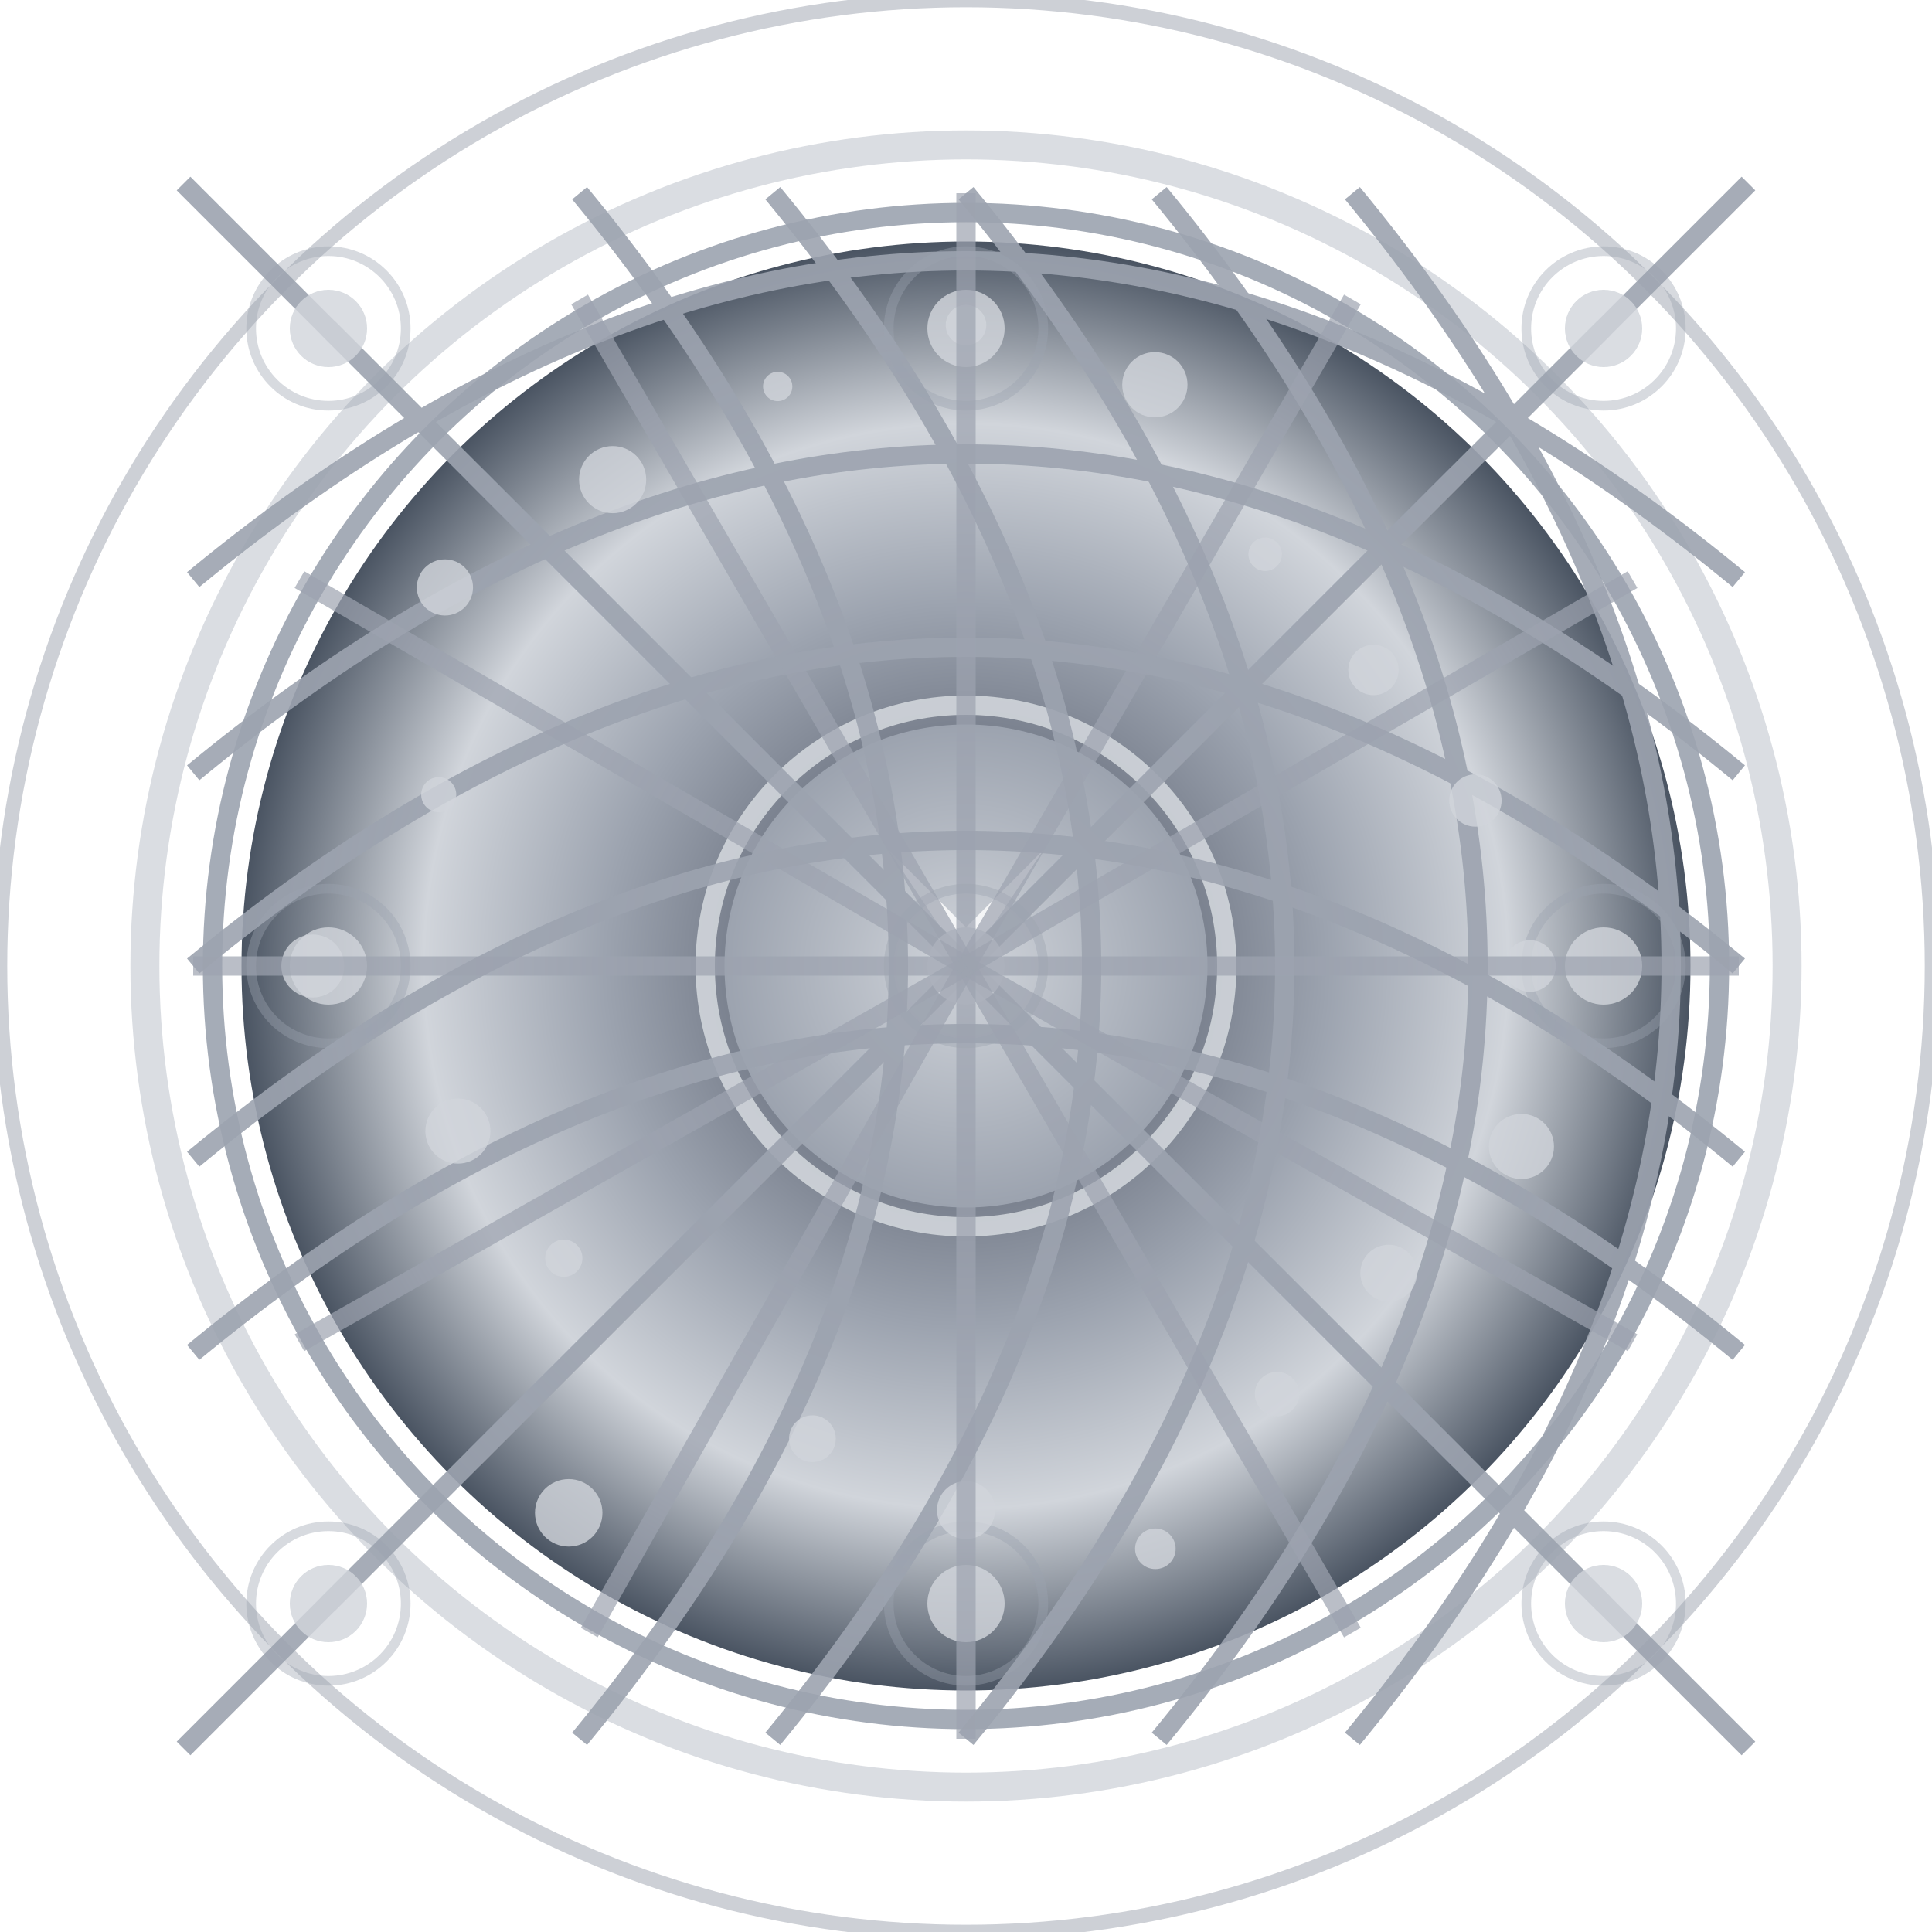 <?xml version="1.0" encoding="utf-8" ?>
<svg xmlns="http://www.w3.org/2000/svg" xmlns:ev="http://www.w3.org/2001/xml-events" xmlns:xlink="http://www.w3.org/1999/xlink" baseProfile="full" height="200" version="1.1" viewBox="0 0 200 200" width="200">
  <title>Logo Arkalia-LUNA - Style ULTRA-MAX</title>
  <defs>
    <radialGradient cx="50%" cy="50%" id="ultraMaxMainGradient-rainy" r="50%">
      <stop offset="0%" stop-color="#4b5563"/>
      <stop offset="25%" stop-color="#6b7280"/>
      <stop offset="50%" stop-color="#9ca3af"/>
      <stop offset="75%" stop-color="#d1d5db"/>
      <stop offset="100%" stop-color="#4b5563"/>
    </radialGradient>
    <radialGradient cx="50%" cy="50%" id="ultraMaxBorderGradient-rainy" r="50%">
      <stop offset="0%" stop-color="#d1d5db"/>
      <stop offset="100%" stop-color="#9ca3af"/>
    </radialGradient>
    <radialGradient cx="50%" cy="50%" id="ultraMaxGlowGradient-rainy" r="50%">
      <stop offset="0%" stop-color="#d1d5db"/>
      <stop offset="100%" stop-color="#9ca3af"/>
    </radialGradient>
    <filter id="ultraMaxMainGlow-rainy">
      <feGaussianBlur in="SourceGraphic" stdDeviation="2.4"/>
    </filter>
    <filter id="ultraMaxTurbulence-rainy">
      <feTurbulence baseFrequency="0.01" numOctaves="4" seed="1" stitchTiles="stitch" type="fractalNoise"/>
    </filter>
    <mask id="ultraMaxDepthMask-rainy">
      <circle cx="0" cy="0" fill="white" r="45%"/>
    </mask>
    <pattern height="20" id="ultraMaxGridPattern-rainy" patternUnits="userSpaceOnUse" width="20" x="0" y="0">
      <line opacity="0.3" stroke="#9ca3af" stroke-width="0.5" x1="0" x2="0" y1="0" y2="20"/>
      <line opacity="0.3" stroke="#9ca3af" stroke-width="0.5" x1="0" x2="20" y1="0" y2="0"/>
      <line opacity="0.3" stroke="#9ca3af" stroke-width="0.5" x1="5" x2="5" y1="0" y2="20"/>
      <line opacity="0.3" stroke="#9ca3af" stroke-width="0.5" x1="0" x2="20" y1="5" y2="5"/>
      <line opacity="0.3" stroke="#9ca3af" stroke-width="0.5" x1="10" x2="10" y1="0" y2="20"/>
      <line opacity="0.3" stroke="#9ca3af" stroke-width="0.5" x1="0" x2="20" y1="10" y2="10"/>
      <line opacity="0.3" stroke="#9ca3af" stroke-width="0.5" x1="15" x2="15" y1="0" y2="20"/>
      <line opacity="0.3" stroke="#9ca3af" stroke-width="0.5" x1="0" x2="20" y1="15" y2="15"/>
      <line opacity="0.3" stroke="#9ca3af" stroke-width="0.5" x1="20" x2="20" y1="0" y2="20"/>
      <line opacity="0.3" stroke="#9ca3af" stroke-width="0.5" x1="0" x2="20" y1="20" y2="20"/>
    </pattern>
  </defs>
  <circle cx="100" cy="100" fill="none" filter="url(#ultraMaxMainGlow-rainy)" opacity="0.8" r="85" stroke="#d1d5db" stroke-width="3">
    <animate attributeName="opacity" dur="6.667s" repeatCount="indefinite" values="0.8;0.2;0.8"/>
  </circle>
  <circle cx="100" cy="100" fill="none" opacity="0.5" r="100" stroke="#9ca3af" stroke-width="1.5"/>
  <circle cx="100" cy="100" fill="url(#ultraMaxMainGradient-rainy)" filter="url(#ultraMaxMainGlow-rainy)" r="75"/>
  <circle cx="100" cy="100" fill="none" opacity="0.9" r="78" stroke="url(#ultraMaxBorderGradient-rainy)" stroke-width="2"/>
  <circle cx="100" cy="100" fill="url(#ultraMaxGlowGradient-rainy)" filter="url(#ultraMaxMainGlow-rainy)" r="25"/>
  <circle cx="100" cy="100" fill="none" opacity="0.9" r="27" stroke="#d1d5db" stroke-width="2"/>
  <g>
    <path d="M92 88 L100 96 L108 88 L100 100 Z" fill="white" filter="url(#ultraMaxMainGlow-rainy)" opacity="0.9"/>
  </g>
  <g fill="none" opacity="0.9" stroke="#9ca3af" stroke-width="2">
    <path d="M20.0 60 Q100 -6 180.0 60"/>
    <path d="M20.0 80 Q100 14 180.0 80"/>
    <path d="M20.0 100 Q100 34 180.0 100"/>
    <path d="M20.0 120 Q100 54 180.0 120"/>
    <path d="M20.0 140 Q100 74 180.0 140"/>
    <path d="M60 20.0 Q126 100 60 180.0"/>
    <path d="M80 20.0 Q146 100 80 180.0"/>
    <path d="M100 20.0 Q166 100 100 180.0"/>
    <path d="M120 20.0 Q186 100 120 180.0"/>
    <path d="M140 20.0 Q206 100 140 180.0"/>
    <path d="M19 19 Q100 100 151 151"/>
    <path d="M19 181 Q100 100 151 49"/>
    <path d="M34 34 Q100 100 166 166"/>
    <path d="M34 166 Q100 100 166 34"/>
    <path d="M49 49 Q100 100 181 181"/>
    <path d="M49 151 Q100 100 181 19"/>
  </g>
  <circle cx="100" cy="100" fill="#d1d5db" filter="url(#ultraMaxMainGlow-rainy)" opacity="0.9" r="4"/>
  <circle cx="100" cy="100" fill="none" opacity="0.4" r="8" stroke="#9ca3af" stroke-width="1"/>
  <circle cx="34" cy="100" fill="#d1d5db" filter="url(#ultraMaxMainGlow-rainy)" opacity="0.9" r="4"/>
  <circle cx="34" cy="100" fill="none" opacity="0.4" r="8" stroke="#9ca3af" stroke-width="1"/>
  <circle cx="166" cy="100" fill="#d1d5db" filter="url(#ultraMaxMainGlow-rainy)" opacity="0.9" r="4"/>
  <circle cx="166" cy="100" fill="none" opacity="0.4" r="8" stroke="#9ca3af" stroke-width="1"/>
  <circle cx="100" cy="34" fill="#d1d5db" filter="url(#ultraMaxMainGlow-rainy)" opacity="0.9" r="4"/>
  <circle cx="100" cy="34" fill="none" opacity="0.4" r="8" stroke="#9ca3af" stroke-width="1"/>
  <circle cx="100" cy="166" fill="#d1d5db" filter="url(#ultraMaxMainGlow-rainy)" opacity="0.9" r="4"/>
  <circle cx="100" cy="166" fill="none" opacity="0.4" r="8" stroke="#9ca3af" stroke-width="1"/>
  <circle cx="34" cy="34" fill="#d1d5db" filter="url(#ultraMaxMainGlow-rainy)" opacity="0.9" r="4"/>
  <circle cx="34" cy="34" fill="none" opacity="0.4" r="8" stroke="#9ca3af" stroke-width="1"/>
  <circle cx="166" cy="166" fill="#d1d5db" filter="url(#ultraMaxMainGlow-rainy)" opacity="0.9" r="4"/>
  <circle cx="166" cy="166" fill="none" opacity="0.4" r="8" stroke="#9ca3af" stroke-width="1"/>
  <circle cx="34" cy="166" fill="#d1d5db" filter="url(#ultraMaxMainGlow-rainy)" opacity="0.9" r="4"/>
  <circle cx="34" cy="166" fill="none" opacity="0.4" r="8" stroke="#9ca3af" stroke-width="1"/>
  <circle cx="166" cy="34" fill="#d1d5db" filter="url(#ultraMaxMainGlow-rainy)" opacity="0.9" r="4"/>
  <circle cx="166" cy="34" fill="none" opacity="0.4" r="8" stroke="#9ca3af" stroke-width="1"/>
  <circle cx="158.384" cy="100.0" fill="#d1d5db" opacity="0.8" r="2.667">
    <animate attributeName="opacity" begin="0.0s" dur="3.333s" repeatCount="indefinite" values="0.8;0.2;0.8"/>
  </circle>
  <circle cx="157.497" cy="118.682" fill="#d1d5db" opacity="0.8" r="3.369">
    <animate attributeName="opacity" begin="0.1s" dur="3.333s" repeatCount="indefinite" values="0.8;0.2;0.8"/>
  </circle>
  <circle cx="143.756" cy="131.79" fill="#d1d5db" opacity="0.8" r="2.932">
    <animate attributeName="opacity" begin="0.2s" dur="3.333s" repeatCount="indefinite" values="0.8;0.2;0.8"/>
  </circle>
  <circle cx="132.195" cy="144.313" fill="#d1d5db" opacity="0.8" r="2.292">
    <animate attributeName="opacity" begin="0.3s" dur="3.333s" repeatCount="indefinite" values="0.8;0.2;0.8"/>
  </circle>
  <circle cx="119.602" cy="160.329" fill="#d1d5db" opacity="0.8" r="2.1">
    <animate attributeName="opacity" begin="0.4s" dur="3.333s" repeatCount="indefinite" values="0.8;0.2;0.8"/>
  </circle>
  <circle cx="100.0" cy="156.324" fill="#d1d5db" opacity="0.8" r="3.004">
    <animate attributeName="opacity" begin="0.5s" dur="3.333s" repeatCount="indefinite" values="0.8;0.2;0.8"/>
  </circle>
  <circle cx="84.101" cy="148.933" fill="#d1d5db" opacity="0.8" r="2.417">
    <animate attributeName="opacity" begin="0.6s" dur="3.333s" repeatCount="indefinite" values="0.8;0.2;0.8"/>
  </circle>
  <circle cx="58.873" cy="156.606" fill="#d1d5db" opacity="0.8" r="3.492">
    <animate attributeName="opacity" begin="0.7s" dur="3.333s" repeatCount="indefinite" values="0.8;0.2;0.8"/>
  </circle>
  <circle cx="58.364" cy="130.25" fill="#d1d5db" opacity="0.8" r="1.926">
    <animate attributeName="opacity" begin="0.8s" dur="3.333s" repeatCount="indefinite" values="0.8;0.2;0.8"/>
  </circle>
  <circle cx="47.403" cy="117.09" fill="#d1d5db" opacity="0.8" r="3.367">
    <animate attributeName="opacity" begin="0.9s" dur="3.333s" repeatCount="indefinite" values="0.8;0.2;0.8"/>
  </circle>
  <circle cx="32.383" cy="100" fill="#d1d5db" opacity="0.8" r="3.259">
    <animate attributeName="opacity" begin="1.0s" dur="3.333s" repeatCount="indefinite" values="0.8;0.2;0.8"/>
  </circle>
  <circle cx="45.418" cy="82.265" fill="#d1d5db" opacity="0.8" r="1.815">
    <animate attributeName="opacity" begin="1.1s" dur="3.333s" repeatCount="indefinite" values="0.8;0.2;0.8"/>
  </circle>
  <circle cx="46.059" cy="60.809" fill="#d1d5db" opacity="0.8" r="2.907">
    <animate attributeName="opacity" begin="1.2s" dur="3.333s" repeatCount="indefinite" values="0.8;0.2;0.8"/>
  </circle>
  <circle cx="63.42" cy="49.652" fill="#d1d5db" opacity="0.8" r="3.474">
    <animate attributeName="opacity" begin="1.3s" dur="3.333s" repeatCount="indefinite" values="0.8;0.2;0.8"/>
  </circle>
  <circle cx="80.507" cy="40.008" fill="#d1d5db" opacity="0.8" r="1.516">
    <animate attributeName="opacity" begin="1.4s" dur="3.333s" repeatCount="indefinite" values="0.8;0.2;0.8"/>
  </circle>
  <circle cx="100" cy="33.658" fill="#d1d5db" opacity="0.8" r="2.099">
    <animate attributeName="opacity" begin="1.5s" dur="3.333s" repeatCount="indefinite" values="0.8;0.2;0.8"/>
  </circle>
  <circle cx="119.551" cy="39.829" fill="#d1d5db" opacity="0.8" r="3.378">
    <animate attributeName="opacity" begin="1.6s" dur="3.333s" repeatCount="indefinite" values="0.8;0.2;0.8"/>
  </circle>
  <circle cx="130.968" cy="57.376" fill="#d1d5db" opacity="0.8" r="1.731">
    <animate attributeName="opacity" begin="1.7s" dur="3.333s" repeatCount="indefinite" values="0.8;0.2;0.8"/>
  </circle>
  <circle cx="142.183" cy="69.352" fill="#d1d5db" opacity="0.8" r="2.606">
    <animate attributeName="opacity" begin="1.8s" dur="3.333s" repeatCount="indefinite" values="0.8;0.2;0.8"/>
  </circle>
  <circle cx="152.733" cy="82.866" fill="#d1d5db" opacity="0.8" r="2.71">
    <animate attributeName="opacity" begin="1.9s" dur="3.333s" repeatCount="indefinite" values="0.8;0.2;0.8"/>
  </circle>
  <line filter="url(#ultraMaxMainGlow-rainy)" opacity="0.7" stroke="#9ca3af" stroke-width="2" x1="100" x2="180" y1="100" y2="100">
    <animate attributeName="opacity" begin="0.0s" dur="5.0s" repeatCount="indefinite" values="0.7;1.0;0.7"/>
  </line>
  <line filter="url(#ultraMaxMainGlow-rainy)" opacity="0.7" stroke="#9ca3af" stroke-width="2" x1="100" x2="169" y1="100" y2="139">
    <animate attributeName="opacity" begin="0.2s" dur="5.0s" repeatCount="indefinite" values="0.7;1.0;0.7"/>
  </line>
  <line filter="url(#ultraMaxMainGlow-rainy)" opacity="0.7" stroke="#9ca3af" stroke-width="2" x1="100" x2="140" y1="100" y2="169">
    <animate attributeName="opacity" begin="0.4s" dur="5.0s" repeatCount="indefinite" values="0.7;1.0;0.7"/>
  </line>
  <line filter="url(#ultraMaxMainGlow-rainy)" opacity="0.7" stroke="#9ca3af" stroke-width="2" x1="100" x2="100" y1="100" y2="180">
    <animate attributeName="opacity" begin="0.6s" dur="5.0s" repeatCount="indefinite" values="0.7;1.0;0.7"/>
  </line>
  <line filter="url(#ultraMaxMainGlow-rainy)" opacity="0.7" stroke="#9ca3af" stroke-width="2" x1="100" x2="61" y1="100" y2="169">
    <animate attributeName="opacity" begin="0.8s" dur="5.0s" repeatCount="indefinite" values="0.7;1.0;0.7"/>
  </line>
  <line filter="url(#ultraMaxMainGlow-rainy)" opacity="0.7" stroke="#9ca3af" stroke-width="2" x1="100" x2="31" y1="100" y2="139">
    <animate attributeName="opacity" begin="1.0s" dur="5.0s" repeatCount="indefinite" values="0.7;1.0;0.7"/>
  </line>
  <line filter="url(#ultraMaxMainGlow-rainy)" opacity="0.7" stroke="#9ca3af" stroke-width="2" x1="100" x2="20" y1="100" y2="100">
    <animate attributeName="opacity" begin="1.2s" dur="5.0s" repeatCount="indefinite" values="0.7;1.0;0.7"/>
  </line>
  <line filter="url(#ultraMaxMainGlow-rainy)" opacity="0.7" stroke="#9ca3af" stroke-width="2" x1="100" x2="31" y1="100" y2="60">
    <animate attributeName="opacity" begin="1.4s" dur="5.0s" repeatCount="indefinite" values="0.7;1.0;0.7"/>
  </line>
  <line filter="url(#ultraMaxMainGlow-rainy)" opacity="0.7" stroke="#9ca3af" stroke-width="2" x1="100" x2="60" y1="100" y2="31">
    <animate attributeName="opacity" begin="1.6s" dur="5.0s" repeatCount="indefinite" values="0.7;1.0;0.7"/>
  </line>
  <line filter="url(#ultraMaxMainGlow-rainy)" opacity="0.7" stroke="#9ca3af" stroke-width="2" x1="100" x2="100" y1="100" y2="20">
    <animate attributeName="opacity" begin="1.8s" dur="5.0s" repeatCount="indefinite" values="0.7;1.0;0.7"/>
  </line>
  <line filter="url(#ultraMaxMainGlow-rainy)" opacity="0.7" stroke="#9ca3af" stroke-width="2" x1="100" x2="140" y1="100" y2="31">
    <animate attributeName="opacity" begin="2.0s" dur="5.0s" repeatCount="indefinite" values="0.7;1.0;0.7"/>
  </line>
  <line filter="url(#ultraMaxMainGlow-rainy)" opacity="0.7" stroke="#9ca3af" stroke-width="2" x1="100" x2="169" y1="100" y2="60">
    <animate attributeName="opacity" begin="2.2s" dur="5.0s" repeatCount="indefinite" values="0.7;1.0;0.7"/>
  </line>
</svg>
